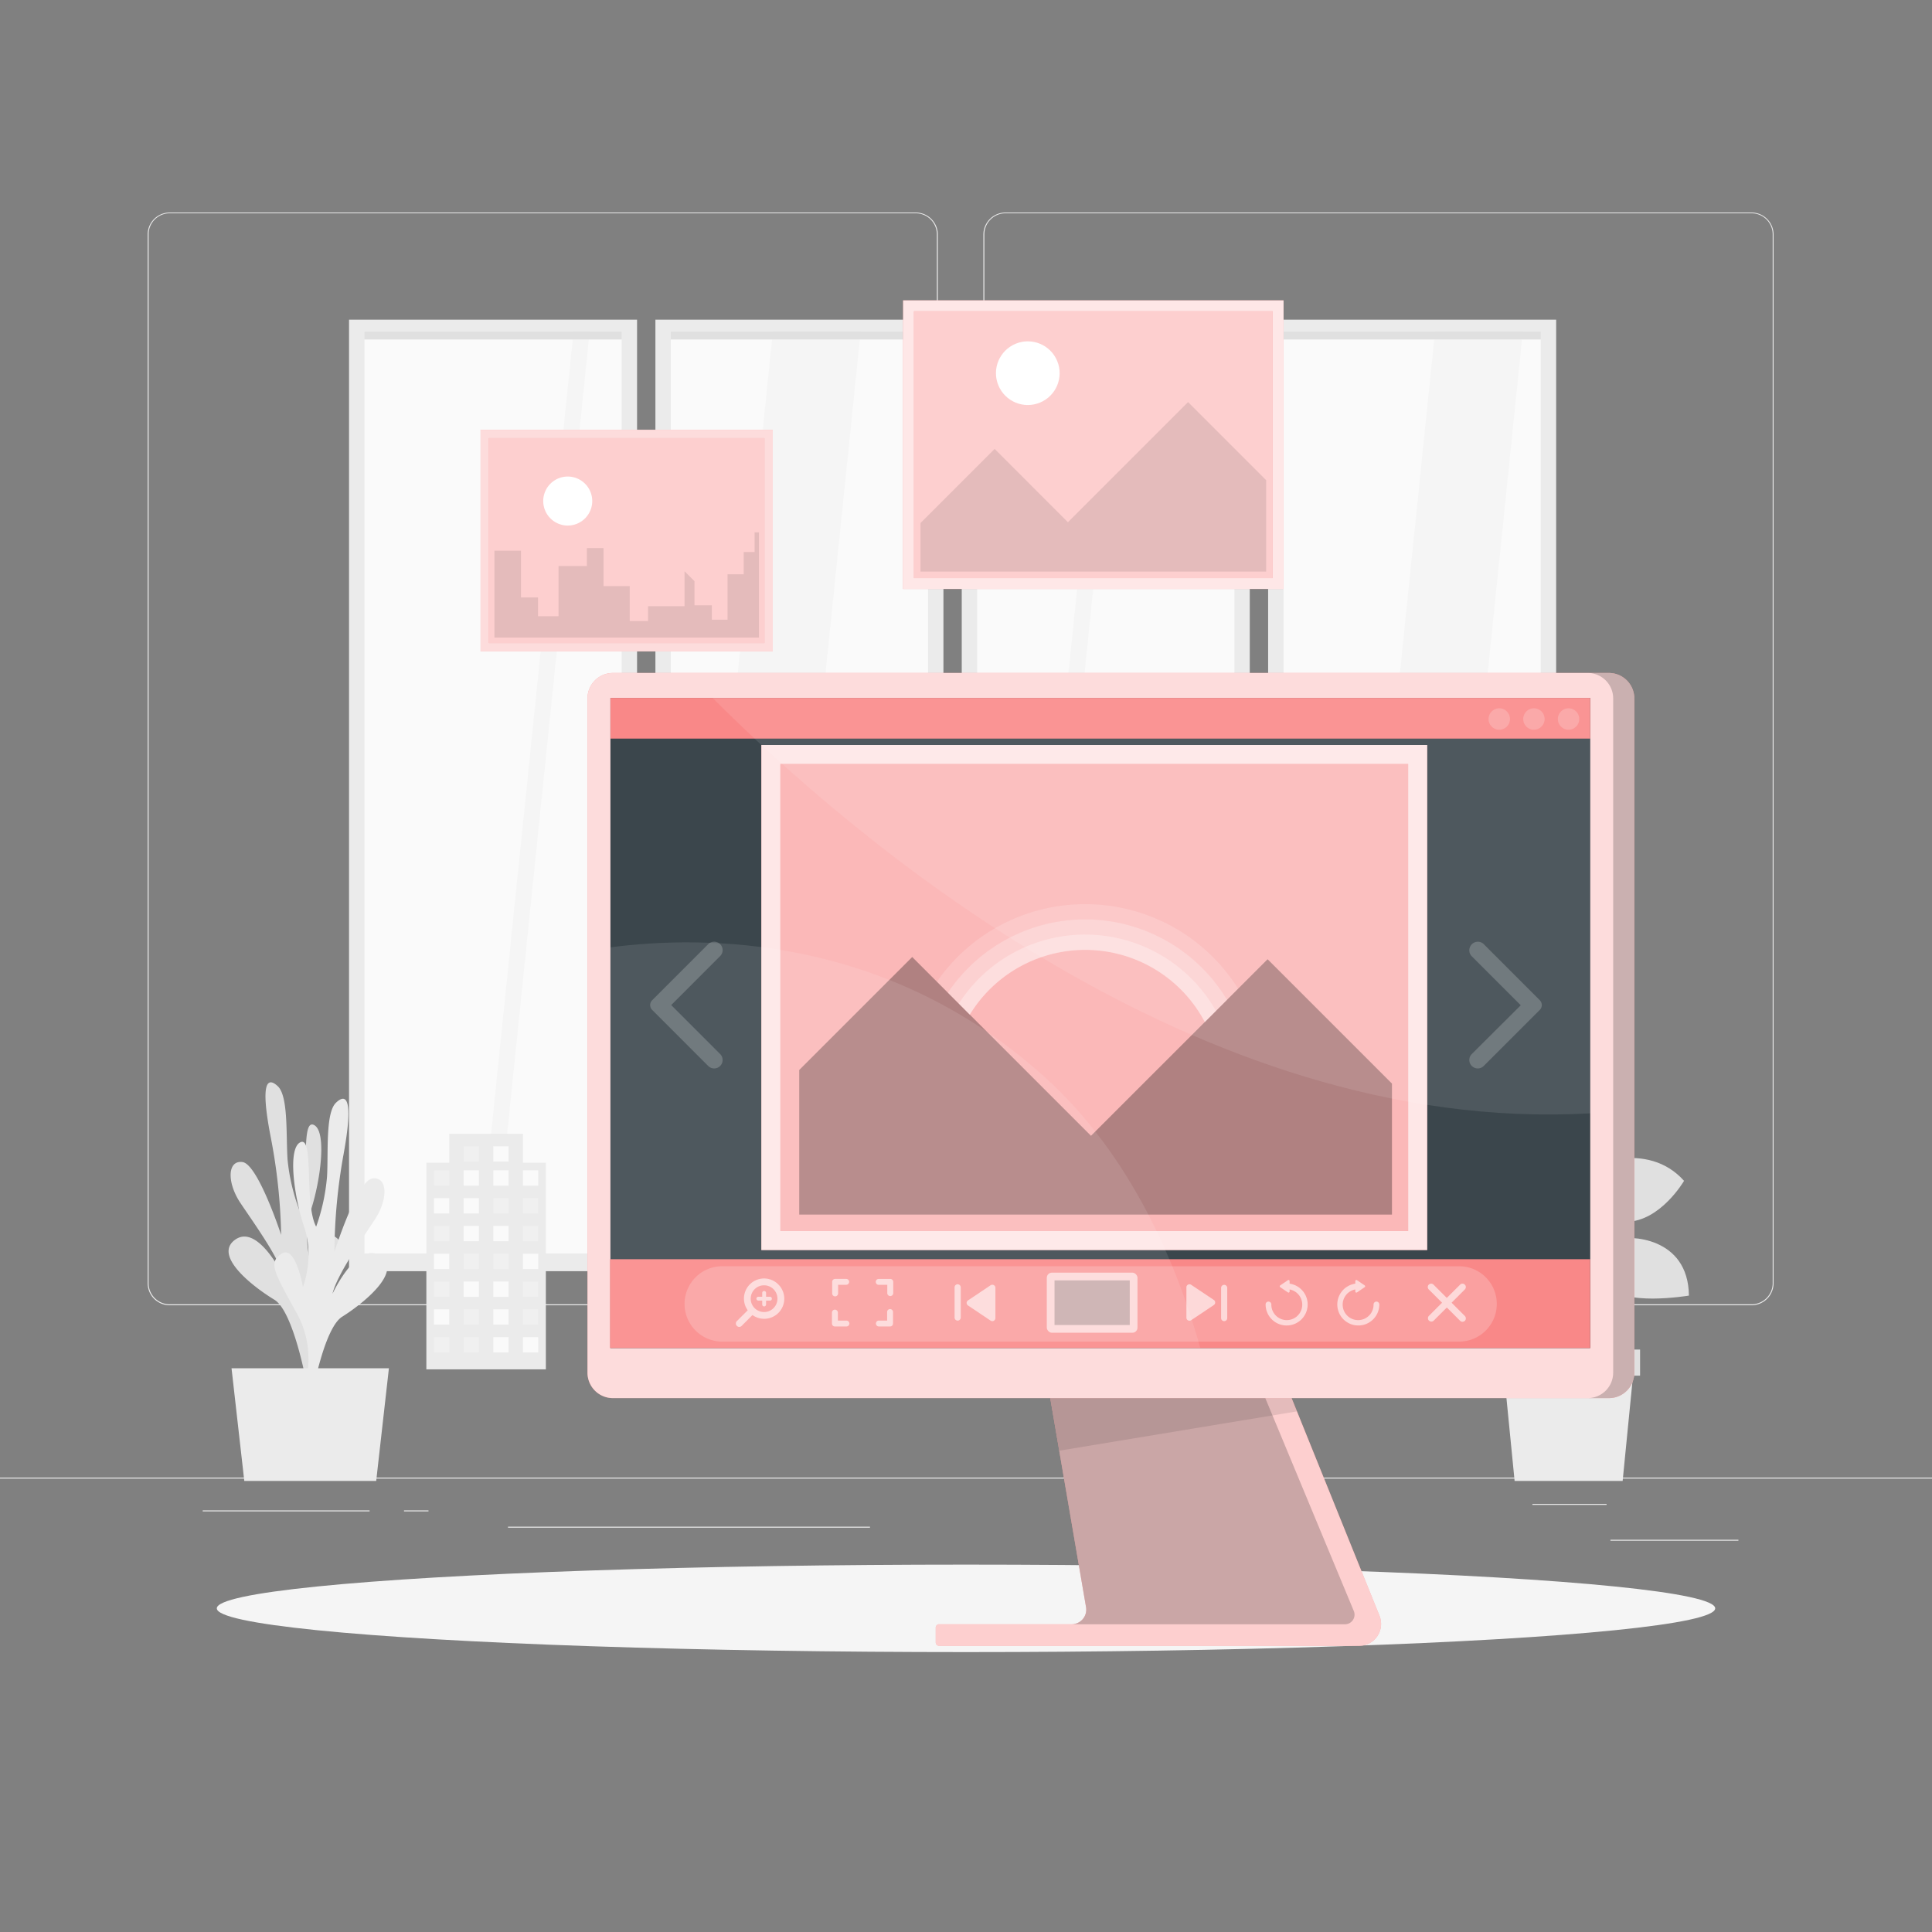<svg xmlns="http://www.w3.org/2000/svg" viewBox="0 0 500 500"><rect x="0" y="0" width="500" height="500" fill="#808080" stroke="none"/><g id="freepik--background-complete--inject-4"><rect y="382.4" width="500" height="0.25" style="fill:#ebebeb"></rect><rect x="416.78" y="398.49" width="33.12" height="0.25" style="fill:#ebebeb"></rect><rect x="322.53" y="401.21" width="8.69" height="0.25" style="fill:#ebebeb"></rect><rect x="396.59" y="389.21" width="19.19" height="0.25" style="fill:#ebebeb"></rect><rect x="52.46" y="390.89" width="43.19" height="0.25" style="fill:#ebebeb"></rect><rect x="104.56" y="390.89" width="6.33" height="0.25" style="fill:#ebebeb"></rect><rect x="131.47" y="395.11" width="93.68" height="0.25" style="fill:#ebebeb"></rect><path d="M237,337.8H43.91a5.71,5.71,0,0,1-5.7-5.71V60.66A5.71,5.71,0,0,1,43.91,55H237a5.71,5.71,0,0,1,5.71,5.71V332.09A5.71,5.71,0,0,1,237,337.8ZM43.91,55.2a5.46,5.46,0,0,0-5.45,5.46V332.09a5.46,5.46,0,0,0,5.45,5.46H237a5.47,5.47,0,0,0,5.46-5.46V60.66A5.47,5.47,0,0,0,237,55.2Z" style="fill:#ebebeb"></path><path d="M453.31,337.8H260.21a5.72,5.72,0,0,1-5.71-5.71V60.66A5.72,5.72,0,0,1,260.21,55h193.1A5.71,5.71,0,0,1,459,60.66V332.09A5.71,5.71,0,0,1,453.31,337.8ZM260.21,55.2a5.47,5.47,0,0,0-5.46,5.46V332.09a5.47,5.47,0,0,0,5.46,5.46h193.1a5.47,5.47,0,0,0,5.46-5.46V60.66a5.47,5.47,0,0,0-5.46-5.46Z" style="fill:#ebebeb"></path><rect x="92.06" y="84.78" width="71.25" height="241.71" style="fill:#fafafa"></rect><polygon points="152.71 84.78 148.54 84.78 123.69 326.5 127.85 326.5 152.71 84.78" style="fill:#f5f5f5"></polygon><rect x="91.61" y="85.72" width="70.45" height="2.13" style="fill:#e0e0e0"></rect><rect x="91.61" y="324.38" width="70.45" height="4.56" style="fill:#ebebeb"></rect><rect x="94.32" y="328.74" width="66.57" height="0.2" style="fill:#ebebeb"></rect><polygon points="94.32 85.72 160.88 85.72 160.88 328.74 164.87 328.74 164.87 82.73 90.33 82.73 90.33 328.74 94.32 328.74 94.32 85.72" style="fill:#ebebeb"></polygon><rect x="171.35" y="84.78" width="71.25" height="241.71" style="fill:#fafafa"></rect><polygon points="222.84 84.78 200.12 84.78 175.27 326.5 197.99 326.5 222.84 84.78" style="fill:#f5f5f5"></polygon><rect x="170.89" y="85.72" width="72.45" height="2.13" style="fill:#e0e0e0"></rect><rect x="170.89" y="324.38" width="72.45" height="4.56" style="fill:#ebebeb"></rect><rect x="173.6" y="328.74" width="66.57" height="0.2" style="fill:#ebebeb"></rect><polygon points="173.6 85.72 240.17 85.72 240.17 328.74 244.16 328.74 244.16 82.73 169.62 82.73 169.62 328.74 173.6 328.74 173.6 85.72" style="fill:#ebebeb"></polygon><rect x="250.64" y="84.78" width="69.25" height="241.71" style="fill:#fafafa"></rect><polygon points="289.88 84.78 285.71 84.78 260.86 326.5 265.02 326.5 289.88 84.78" style="fill:#f5f5f5"></polygon><rect x="250.18" y="85.72" width="70.45" height="2.13" style="fill:#e0e0e0"></rect><rect x="250.18" y="324.38" width="70.45" height="4.56" style="fill:#ebebeb"></rect><rect x="252.89" y="328.74" width="66.57" height="0.2" style="fill:#ebebeb"></rect><polygon points="252.89 85.72 319.46 85.72 319.46 328.74 323.44 328.74 323.44 82.73 248.9 82.73 248.9 328.74 252.89 328.74 252.89 85.72" style="fill:#ebebeb"></polygon><rect x="329.92" y="84.78" width="71.25" height="241.71" style="fill:#fafafa"></rect><polygon points="394.21 84.78 371.49 84.78 346.64 326.5 369.36 326.5 394.21 84.78" style="fill:#f5f5f5"></polygon><rect x="329.47" y="85.72" width="70.45" height="2.13" style="fill:#e0e0e0"></rect><rect x="329.47" y="324.38" width="70.45" height="4.56" style="fill:#ebebeb"></rect><polygon points="332.18 85.72 398.75 85.72 398.75 328.74 402.73 328.74 402.73 82.73 328.19 82.73 328.19 328.74 332.18 328.74 332.18 85.72" style="fill:#ebebeb"></polygon><rect x="332.18" y="328.74" width="66.57" height="0.2" style="fill:#ebebeb"></rect><rect x="110.34" y="300.9" width="30.93" height="53.49" style="fill:#ebebeb"></rect><polygon points="135.33 293.42 135.33 306.84 132.89 306.84 118.72 306.84 116.28 306.84 116.28 293.42 135.33 293.42" style="fill:#ebebeb"></polygon><rect x="135.33" y="302.88" width="3.96" height="3.96" transform="translate(274.62 609.72) rotate(180)" style="fill:#fafafa"></rect><rect x="127.66" y="302.88" width="3.96" height="3.96" transform="translate(259.28 609.72) rotate(180)" style="fill:#fafafa"></rect><rect x="119.99" y="302.88" width="3.96" height="3.96" transform="translate(243.94 609.72) rotate(180)" style="fill:#fafafa"></rect><rect x="112.32" y="302.88" width="3.96" height="3.96" transform="translate(228.59 609.72) rotate(180)" style="fill:#f0f0f0"></rect><rect x="135.33" y="310.07" width="3.96" height="3.96" transform="translate(274.62 624.11) rotate(180)" style="fill:#f0f0f0"></rect><rect x="127.66" y="310.07" width="3.96" height="3.96" transform="translate(259.28 624.11) rotate(180)" style="fill:#f0f0f0"></rect><rect x="119.99" y="310.07" width="3.96" height="3.96" transform="translate(243.94 624.11) rotate(180)" style="fill:#fafafa"></rect><rect x="112.32" y="310.07" width="3.96" height="3.96" transform="translate(228.59 624.11) rotate(180)" style="fill:#fafafa"></rect><rect x="135.33" y="317.27" width="3.96" height="3.96" transform="translate(274.62 638.5) rotate(180)" style="fill:#f0f0f0"></rect><rect x="127.66" y="317.27" width="3.96" height="3.96" transform="translate(259.28 638.5) rotate(180)" style="fill:#fafafa"></rect><rect x="119.99" y="317.27" width="3.96" height="3.96" transform="translate(243.94 638.5) rotate(180)" style="fill:#fafafa"></rect><rect x="127.66" y="296.66" width="3.96" height="3.96" transform="translate(259.28 597.28) rotate(180)" style="fill:#fafafa"></rect><rect x="119.99" y="296.66" width="3.96" height="3.96" transform="translate(243.94 597.28) rotate(180)" style="fill:#f0f0f0"></rect><rect x="112.32" y="317.27" width="3.96" height="3.96" transform="translate(228.59 638.5) rotate(180)" style="fill:#f0f0f0"></rect><rect x="135.33" y="324.46" width="3.96" height="3.96" transform="translate(274.62 652.89) rotate(180)" style="fill:#fafafa"></rect><rect x="127.66" y="324.46" width="3.96" height="3.96" transform="translate(259.28 652.89) rotate(180)" style="fill:#f0f0f0"></rect><rect x="119.99" y="324.46" width="3.96" height="3.96" transform="translate(243.94 652.89) rotate(180)" style="fill:#f0f0f0"></rect><rect x="112.32" y="324.46" width="3.96" height="3.96" transform="translate(228.59 652.89) rotate(180)" style="fill:#fafafa"></rect><rect x="135.33" y="331.66" width="3.96" height="3.96" transform="translate(274.62 667.28) rotate(180)" style="fill:#f0f0f0"></rect><rect x="127.66" y="331.66" width="3.96" height="3.96" transform="translate(259.28 667.28) rotate(180)" style="fill:#fafafa"></rect><rect x="119.99" y="331.66" width="3.96" height="3.96" transform="translate(243.94 667.28) rotate(180)" style="fill:#fafafa"></rect><rect x="112.32" y="331.66" width="3.96" height="3.96" transform="translate(228.59 667.28) rotate(180)" style="fill:#f0f0f0"></rect><rect x="135.33" y="338.86" width="3.96" height="3.96" transform="translate(274.62 681.67) rotate(180)" style="fill:#f0f0f0"></rect><rect x="127.66" y="338.86" width="3.96" height="3.96" transform="translate(259.28 681.67) rotate(180)" style="fill:#fafafa"></rect><rect x="119.99" y="338.86" width="3.96" height="3.96" transform="translate(243.94 681.67) rotate(180)" style="fill:#f0f0f0"></rect><rect x="112.32" y="338.86" width="3.96" height="3.96" transform="translate(228.59 681.67) rotate(180)" style="fill:#fafafa"></rect><rect x="135.33" y="346.05" width="3.96" height="3.96" transform="translate(274.62 696.06) rotate(180)" style="fill:#fafafa"></rect><rect x="127.66" y="346.05" width="3.96" height="3.96" transform="translate(259.28 696.06) rotate(180)" style="fill:#fafafa"></rect><rect x="119.99" y="346.05" width="3.96" height="3.96" transform="translate(243.94 696.06) rotate(180)" style="fill:#f0f0f0"></rect><rect x="112.32" y="346.05" width="3.96" height="3.96" transform="translate(228.59 696.06) rotate(180)" style="fill:#f0f0f0"></rect><rect x="331.45" y="320.38" width="27.71" height="34" style="fill:#f0f0f0"></rect><polygon points="333.86 324.15 340.31 324.15 342.08 324.15 343.86 324.15 343.86 327.7 342.08 327.7 340.31 327.7 333.86 327.7 333.86 324.15" style="fill:#e6e6e6"></polygon><polygon points="333.86 331.02 340.31 331.02 342.08 331.02 343.86 331.02 343.86 334.57 342.08 334.57 340.31 334.57 333.86 334.57 333.86 331.02" style="fill:#fafafa"></polygon><polygon points="333.86 337.9 340.31 337.9 342.08 337.9 343.86 337.9 343.86 341.44 342.08 341.44 340.31 341.44 333.86 341.44 333.86 337.9" style="fill:#e6e6e6"></polygon><polygon points="333.86 344.77 340.31 344.77 343.05 344.77 343.86 344.77 343.86 348.32 343.05 348.32 340.31 348.32 333.86 348.32 333.86 344.77" style="fill:#fafafa"></polygon><polygon points="346.75 324.15 353.2 324.15 354.97 324.15 356.75 324.15 356.75 327.7 354.97 327.7 353.2 327.7 346.75 327.7 346.75 324.15" style="fill:#fafafa"></polygon><polygon points="346.75 331.02 353.2 331.02 355.7 331.02 356.75 331.02 356.75 334.57 355.7 334.57 353.2 334.57 346.75 334.57 346.75 331.02" style="fill:#fafafa"></polygon><polygon points="346.75 337.9 353.2 337.9 354.97 337.9 356.75 337.9 356.75 341.44 354.97 341.44 353.2 341.44 346.75 341.44 346.75 337.9" style="fill:#e6e6e6"></polygon><polygon points="346.75 344.77 353.2 344.77 354.97 344.77 356.75 344.77 356.75 348.32 354.97 348.32 353.2 348.32 346.75 348.32 346.75 344.77" style="fill:#fafafa"></polygon><rect x="200.46" y="333.26" width="25.18" height="21.13" style="fill:#f0f0f0"></rect><rect x="220.8" y="335.89" width="3.22" height="3.22" transform="translate(444.82 675.01) rotate(180)" style="fill:#fafafa"></rect><rect x="214.56" y="335.89" width="3.22" height="3.22" transform="translate(432.33 675.01) rotate(180)" style="fill:#fafafa"></rect><rect x="208.31" y="335.89" width="3.22" height="3.22" transform="translate(419.85 675.01) rotate(180)" style="fill:#fafafa"></rect><rect x="202.07" y="335.89" width="3.22" height="3.22" transform="translate(407.36 675.01) rotate(180)" style="fill:#fafafa"></rect><rect x="220.8" y="341.75" width="3.22" height="3.22" transform="translate(444.82 686.72) rotate(180)" style="fill:#fafafa"></rect><rect x="214.56" y="341.75" width="3.22" height="3.22" transform="translate(432.33 686.72) rotate(180)" style="fill:#fafafa"></rect><rect x="208.31" y="341.75" width="3.22" height="3.22" transform="translate(419.85 686.72) rotate(180)" style="fill:#fafafa"></rect><rect x="202.07" y="341.75" width="3.22" height="3.22" transform="translate(407.36 686.72) rotate(180)" style="fill:#e6e6e6"></rect><rect x="220.8" y="347.6" width="3.22" height="3.22" transform="translate(444.82 698.43) rotate(180)" style="fill:#e6e6e6"></rect><rect x="214.56" y="347.6" width="3.22" height="3.22" transform="translate(432.33 698.43) rotate(180)" style="fill:#e6e6e6"></rect><rect x="208.31" y="347.6" width="3.22" height="3.22" transform="translate(419.85 698.43) rotate(180)" style="fill:#fafafa"></rect><rect x="202.07" y="347.6" width="3.22" height="3.22" transform="translate(407.36 698.43) rotate(180)" style="fill:#e6e6e6"></rect><rect x="171.87" y="317.63" width="25.18" height="36.75" style="fill:#f0f0f0"></rect><rect x="185.97" y="319.25" width="9.47" height="9.08" style="fill:#fafafa"></rect><rect x="173.48" y="319.25" width="9.47" height="9.08" style="fill:#fafafa"></rect><rect x="185.97" y="330.96" width="9.47" height="9.08" style="fill:#fafafa"></rect><rect x="173.48" y="330.96" width="9.47" height="9.08" style="fill:#fafafa"></rect><rect x="185.97" y="342.67" width="9.47" height="9.08" style="fill:#fafafa"></rect><rect x="173.48" y="342.67" width="9.47" height="9.08" style="fill:#fafafa"></rect><path d="M81.91,357.51s-5.07-11.05.72-21.94,7.46-13.46,3.77-15.69S81,328.59,81,328.59a24.58,24.58,0,0,1-.54-15.41c2.57-7.88,4.18-20.71.67-22.09s-.67,16-3.71,21.94a51.16,51.16,0,0,1-3-12.93c-.42-6.33.23-16.43-2.54-19s-4.54-.79-1.82,13.17a146.18,146.18,0,0,1,2.7,25.32s-6-18.32-10-18.85-4,5.4-.57,10.54,10.11,14.37,11.2,19.11c0,0-6.6-13.79-12.53-9.56S66,333.35,71,336.36s8.38,21.88,8.38,21.88Z" style="fill:#e0e0e0"></path><path d="M77.91,362s4.93-11.12-1-21.93-7.62-13.34-4-15.63,5.49,8.63,5.49,8.63,3-7.57.35-15.41-4.42-20.65-.93-22.08.86,16,4,21.88a51,51,0,0,0,2.82-13c.35-6.34-.43-16.43,2.31-19.07s4.53-.86,2,13.14A146.16,146.16,0,0,0,86.55,324s5.79-18.41,9.81-19,4.09,5.34.7,10.53-9.93,14.52-11,19.28c0,0,6.43-13.89,12.42-9.75s-5,12.63-9.93,15.71-8.11,22-8.11,22Z" style="fill:#ebebeb"></path><polygon points="100.65 354.11 59.92 354.11 63.22 383.26 97.36 383.26 100.65 354.11" style="fill:#ebebeb"></polygon><path d="M406,352c.15-1,3.53-24.29-3.24-32.33a7.28,7.28,0,0,0-5.62-2.77c-13.65-.32-15.52,10.65-15.54,10.76l1.61.25c.06-.39,1.68-9.68,13.9-9.38a5.71,5.71,0,0,1,4.41,2.18c6.29,7.49,2.91,30.82,2.87,31.05Z" style="fill:#ebebeb"></path><path d="M406.82,351l1.63-.05c0-.21-.54-21.47,9.93-25.86,10.27-4.3,14.89,4.54,15.08,4.92l1.45-.74c-.05-.1-5.47-10.59-17.16-5.69C406.25,328.38,406.79,350.05,406.82,351Z" style="fill:#ebebeb"></path><path d="M406.77,352.64c0-.34.1-34,6.66-43.79,6.29-9.44,16.44-5,16.87-4.8l.68-1.49c-.12-.05-11.84-5.22-18.91,5.38-6.83,10.24-6.93,43.3-6.93,44.7Z" style="fill:#ebebeb"></path><path d="M395.18,317.74s6,2.19,4.19,7.38-20.63,13.74-20.63,13.74-7.9-7.24-.64-19S395,314,395.18,317.74Z" style="fill:#e0e0e0"></path><path d="M413.72,307.08s-4.23-.46-3.89-3,16.46-9.21,26,1.52c0,0-6.09,10.46-14.89,10.6S413.72,307.08,413.72,307.08Z" style="fill:#e0e0e0"></path><path d="M418.07,324.3s-2.92-2.35.23-3.51,18.63-.82,18.79,14.51c0,0-18,3-20.25-2.85S418.07,324.3,418.07,324.3Z" style="fill:#e0e0e0"></path><polygon points="391.98 383.26 419.94 383.26 422.96 352.64 388.96 352.64 391.98 383.26" style="fill:#ebebeb"></polygon><rect x="387.47" y="349.26" width="36.99" height="6.76" transform="translate(811.92 705.28) rotate(180)" style="fill:#e0e0e0"></rect></g><g id="freepik--Shadow--inject-4"><ellipse id="freepik--path--inject-4" cx="250" cy="416.24" rx="193.89" ry="11.32" style="fill:#f5f5f5"></ellipse></g><g id="freepik--Images--inject-4"><rect x="124.38" y="111.22" width="75.62" height="57.36" style="fill:#F98888"></rect><rect x="124.38" y="111.22" width="75.62" height="57.36" style="fill:#fff;opacity:0.7"></rect><rect x="135.66" y="104.26" width="53.04" height="71.3" transform="translate(302.09 -22.28) rotate(90)" style="fill:#F98888"></rect><rect x="135.66" y="104.26" width="53.04" height="71.3" transform="translate(302.09 -22.28) rotate(90)" style="fill:#fff;opacity:0.6"></rect><path d="M153.27,129.66a6.34,6.34,0,1,1-6.34-6.33A6.34,6.34,0,0,1,153.27,129.66Z" style="fill:#fff"></path><polygon points="127.96 142.52 134.83 142.52 134.83 154.62 139.24 154.62 139.24 159.48 144.55 159.48 144.55 146.48 151.9 146.48 151.9 141.84 156.19 141.84 156.19 151.68 162.97 151.68 162.97 160.72 167.72 160.72 167.72 156.88 177.16 156.88 177.16 147.84 179.73 150.41 179.73 156.65 184.22 156.65 184.22 160.38 188.29 160.38 188.29 148.63 192.47 148.63 192.47 142.86 195.3 142.86 195.3 137.78 196.41 137.78 196.41 165 127.96 165 127.96 142.52" style="opacity:0.1;isolation:isolate"></polygon><rect x="233.73" y="77.74" width="98.45" height="74.68" style="fill:#F98888"></rect><rect x="233.73" y="77.74" width="98.45" height="74.68" style="fill:#fff;opacity:0.8"></rect><rect x="248.42" y="68.67" width="69.06" height="92.83" transform="translate(398.03 -167.87) rotate(90)" style="fill:#F98888"></rect><rect x="248.42" y="68.67" width="69.06" height="92.83" transform="translate(398.03 -167.87) rotate(90)" style="fill:#fff;opacity:0.6"></rect><polygon points="327.68 124.27 327.68 147.92 238.23 147.92 238.23 135.36 257.41 116.18 276.38 135.15 307.47 104.06 327.68 124.27" style="opacity:0.1;isolation:isolate"></polygon><circle cx="265.99" cy="96.58" r="8.24" transform="translate(-16.71 109.14) rotate(-22.5)" style="fill:#fff"></circle></g><g id="freepik--Device--inject-4"><path d="M242.17,421.22v3.85a.86.86,0,0,0,.87.86H351.75a5.66,5.66,0,0,0,5.26-7.78l-34.45-85.32-55.67.38,1.9,11.07,12.28,71.65a3.79,3.79,0,0,1-3.73,4.43H243A.86.86,0,0,0,242.17,421.22Z" style="fill:#F98888"></path><path d="M242.17,421.22v3.85a.86.86,0,0,0,.87.86H351.75a5.66,5.66,0,0,0,5.26-7.78l-21.36-52.89-13.09-32.43-55.67.38,1.9,11.07,5.34,31.16,6.94,40.49a3.79,3.79,0,0,1-3.73,4.43H243A.86.86,0,0,0,242.17,421.22Z" style="fill:#fff;opacity:0.6"></path><path d="M277.34,420.36h70.73a2.48,2.48,0,0,0,2.29-3.44l-30.2-72.64H268.79l12.28,71.65A3.79,3.79,0,0,1,277.34,420.36Z" style="opacity:0.2;isolation:isolate"></path><polygon points="266.89 333.21 268.79 344.28 274.13 375.44 335.65 365.26 322.56 332.83 266.89 333.21" style="opacity:0.1;isolation:isolate"></polygon><path d="M158.63,174.16H416.37a6.59,6.59,0,0,1,6.59,6.59V355.24a6.59,6.59,0,0,1-6.59,6.59H158.63a6.59,6.59,0,0,1-6.59-6.59V180.75A6.59,6.59,0,0,1,158.63,174.16Z" style="fill:#F98888"></path><path d="M158.63,174.16H416.37a6.59,6.59,0,0,1,6.59,6.59V355.24a6.59,6.59,0,0,1-6.59,6.59H158.63a6.59,6.59,0,0,1-6.59-6.59V180.75A6.59,6.59,0,0,1,158.63,174.16Z" style="fill:#fff;opacity:0.7"></path><path d="M410.91,361.83h5.46a6.59,6.59,0,0,0,6.59-6.59V180.76a6.59,6.59,0,0,0-6.59-6.6h-5.46a6.59,6.59,0,0,1,6.58,6.6V355.24A6.59,6.59,0,0,1,410.91,361.83Z" style="opacity:0.2;isolation:isolate"></path><rect x="157.98" y="180.62" width="253.57" height="168.25" style="fill:#263238"></rect><rect x="157.98" y="180.62" width="253.57" height="168.25" style="fill:#fff;opacity:0.1"></rect><rect x="157.88" y="325.88" width="253.66" height="22.99" style="fill:#F98888"></rect><path d="M377.61,347.21H186.92a9.76,9.76,0,0,1-9.76-9.75h0a9.76,9.76,0,0,1,9.76-9.76H377.61a9.76,9.76,0,0,1,9.76,9.76h0A9.76,9.76,0,0,1,377.61,347.21Z" style="fill:#fff;opacity:0.2;isolation:isolate"></path><rect x="197.04" y="192.8" width="172.31" height="130.71" style="fill:#F98888"></rect><rect x="197.04" y="192.8" width="172.31" height="130.71" style="fill:#fff;opacity:0.8"></rect><rect x="222.77" y="176.92" width="120.87" height="162.47" transform="translate(541.35 -25.05) rotate(90)" style="fill:#F98888"></rect><rect x="222.77" y="176.92" width="120.87" height="162.47" transform="translate(541.35 -25.05) rotate(90)" style="fill:#fff;opacity:0.4"></rect><polygon points="206.84 276.91 236.08 247.67 282.35 293.94 328.05 248.25 360.24 280.44 360.24 314.34 206.84 314.34 206.84 276.91" style="opacity:0.3;isolation:isolate"></polygon><g style="opacity:0.8"><path d="M280.84,234a46.59,46.59,0,0,0-38.35,20.05l2.82,2.82,5.67,5.67a35,35,0,0,1,60.83,1.92l2.88-2.88,5.72-5.72A46.69,46.69,0,0,0,280.84,234Z" style="fill:#fff;opacity:0.2;isolation:isolate"></path><path d="M280.84,237.94a42.8,42.8,0,0,0-35.53,19l5.67,5.67a35,35,0,0,1,60.83,1.92l2.88-2.88,2.87-2.87A42.87,42.87,0,0,0,280.84,237.94Z" style="fill:#fff;opacity:0.3;isolation:isolate"></path><path d="M280.84,241.86a38.8,38.8,0,0,0-32.69,17.87l2.83,2.84a35,35,0,0,1,60.83,1.92l2.88-2.88A38.93,38.93,0,0,0,280.84,241.86Z" style="fill:#fff;opacity:0.4;isolation:isolate"></path></g><rect x="157.98" y="180.62" width="253.57" height="10.53" style="fill:#F98888"></rect><path d="M408.71,186.08a2.77,2.77,0,1,1-2.76-2.77A2.77,2.77,0,0,1,408.71,186.08Z" style="fill:#fff;opacity:0.2;isolation:isolate"></path><path d="M399.75,186.08a2.77,2.77,0,1,1-2.77-2.77A2.77,2.77,0,0,1,399.75,186.08Z" style="fill:#fff;opacity:0.2;isolation:isolate"></path><path d="M390.78,186.08a2.77,2.77,0,1,1-2.77-2.77A2.77,2.77,0,0,1,390.78,186.08Z" style="fill:#fff;opacity:0.2;isolation:isolate"></path><path d="M380.47,245h0a2.18,2.18,0,0,0,.43,2.49l12.67,12.67L380.9,272.78a2.18,2.18,0,0,0-.43,2.49h0a2.19,2.19,0,0,0,3.52.6l14.51-14.51a1.77,1.77,0,0,0,0-2.5L384,244.35A2.19,2.19,0,0,0,380.47,245Z" style="fill:#fff;opacity:0.2;isolation:isolate"></path><path d="M186.8,275.27h0a2.18,2.18,0,0,0-.43-2.49l-12.66-12.67,12.66-12.67a2.18,2.18,0,0,0,.43-2.49h0a2.19,2.19,0,0,0-3.52-.6l-14.5,14.51a1.77,1.77,0,0,0,0,2.5l14.5,14.51A2.19,2.19,0,0,0,186.8,275.27Z" style="fill:#fff;opacity:0.2;isolation:isolate"></path><rect x="270.91" y="329.36" width="23.47" height="15.55" rx="1.32" style="fill:#fff;opacity:0.6"></rect><rect x="276.87" y="327.41" width="11.55" height="19.47" transform="translate(619.79 54.49) rotate(90)" style="opacity:0.2;isolation:isolate"></rect><g style="opacity:0.6"><path d="M308.28,332.51a.79.79,0,0,0-1.24.66V341a.79.79,0,0,0,1.24.66l5.85-3.91a.8.8,0,0,0,0-1.33Z" style="fill:#fff"></path><path d="M316.81,332.52a.79.79,0,0,0-.79.79v7.81a.79.79,0,0,0,.79.79.79.79,0,0,0,.8-.79v-7.81A.79.79,0,0,0,316.81,332.52Z" style="fill:#fff"></path></g><path d="M333.75,332.21v-.68a.28.28,0,0,0-.43-.23l-2,1.36a.28.28,0,0,0,0,.46l2,1.36a.28.28,0,0,0,.43-.23v-.54a4,4,0,1,1-4.73,3.88.74.74,0,1,0-1.48,0,5.44,5.44,0,1,0,6.21-5.38Z" style="fill:#fff;opacity:0.6"></path><path d="M350.75,332.21v-.68a.28.28,0,0,1,.43-.23l2,1.36a.28.28,0,0,1,0,.46l-2,1.36a.28.28,0,0,1-.43-.23v-.54a4,4,0,1,0,4.73,3.88.74.74,0,0,1,.74-.74.75.75,0,0,1,.75.74,5.44,5.44,0,1,1-6.22-5.38Z" style="fill:#fff;opacity:0.6"></path><path d="M379.1,340.58l-3.43-3.44,3.43-3.44a.87.87,0,0,0,0-1.23.85.85,0,0,0-1.23,0l-3.44,3.43L371,332.47a.87.87,0,0,0-1.24,1.23l3.44,3.44-3.44,3.44a.88.88,0,0,0,1.24,1.24l3.44-3.44,3.44,3.44a.87.87,0,0,0,1.23,0A.88.88,0,0,0,379.1,340.58Z" style="fill:#fff;opacity:0.6"></path><g style="opacity:0.6"><path d="M256.37,341.78a.8.8,0,0,0,1.24-.67v-7.83a.8.8,0,0,0-1.24-.66l-5.84,3.92a.78.78,0,0,0,0,1.32Z" style="fill:#fff"></path><path d="M247.84,341.77a.8.8,0,0,0,.8-.8v-7.8a.8.8,0,1,0-1.6,0V341A.8.8,0,0,0,247.84,341.77Z" style="fill:#fff"></path></g><g style="opacity:0.6"><path d="M230.39,335.42a.76.76,0,0,1-.76-.76v-2.15h-2.22a.76.76,0,1,1,0-1.52h3a.76.76,0,0,1,.76.76v2.91A.76.76,0,0,1,230.39,335.42Z" style="fill:#fff"></path><path d="M230.35,343.29h-2.9a.76.76,0,1,1,0-1.52h2.14v-2.22a.76.76,0,1,1,1.52,0v3A.76.76,0,0,1,230.35,343.29Z" style="fill:#fff"></path><path d="M219.08,343.29h-3a.76.76,0,0,1-.77-.76v-2.91a.77.77,0,0,1,1.53,0v2.15h2.22a.76.76,0,0,1,0,1.52Z" style="fill:#fff"></path><path d="M216.13,335.5a.76.76,0,0,1-.76-.76v-3a.76.76,0,0,1,.76-.76H219a.76.76,0,1,1,0,1.52H216.9v2.23A.77.77,0,0,1,216.13,335.5Z" style="fill:#fff"></path></g><g style="opacity:0.6"><path d="M201.43,332.41a5.2,5.2,0,0,0-7.92,6.69l-2.81,2.8a.88.88,0,0,0,.62,1.5.87.87,0,0,0,.62-.26l2.8-2.81a5.2,5.2,0,0,0,6.69-7.92Zm-1.24,6.13a3.46,3.46,0,1,1,0-4.89A3.46,3.46,0,0,1,200.19,338.54Z" style="fill:#fff"></path><path d="M199.26,335.6h-1v-1a.51.51,0,0,0-.5-.5.5.5,0,0,0-.5.5v1h-1a.5.5,0,0,0-.5.5.51.51,0,0,0,.5.5h1v1a.5.5,0,0,0,.5.5.51.51,0,0,0,.5-.5v-1h1a.5.5,0,0,0,.5-.5A.5.5,0,0,0,199.26,335.6Z" style="fill:#fff"></path></g><path d="M184.41,180.62c35.06,35.12,125.11,113.29,227.14,107.51V180.62Z" style="fill:#fff;opacity:0.1"></path><path d="M158,245.17v103.7H310.64c-5.85-20.95-17.56-49.63-40.26-70.12C229.54,241.87,182.15,242,158,245.17Z" style="fill:#fff;opacity:0.1"></path></g></svg>